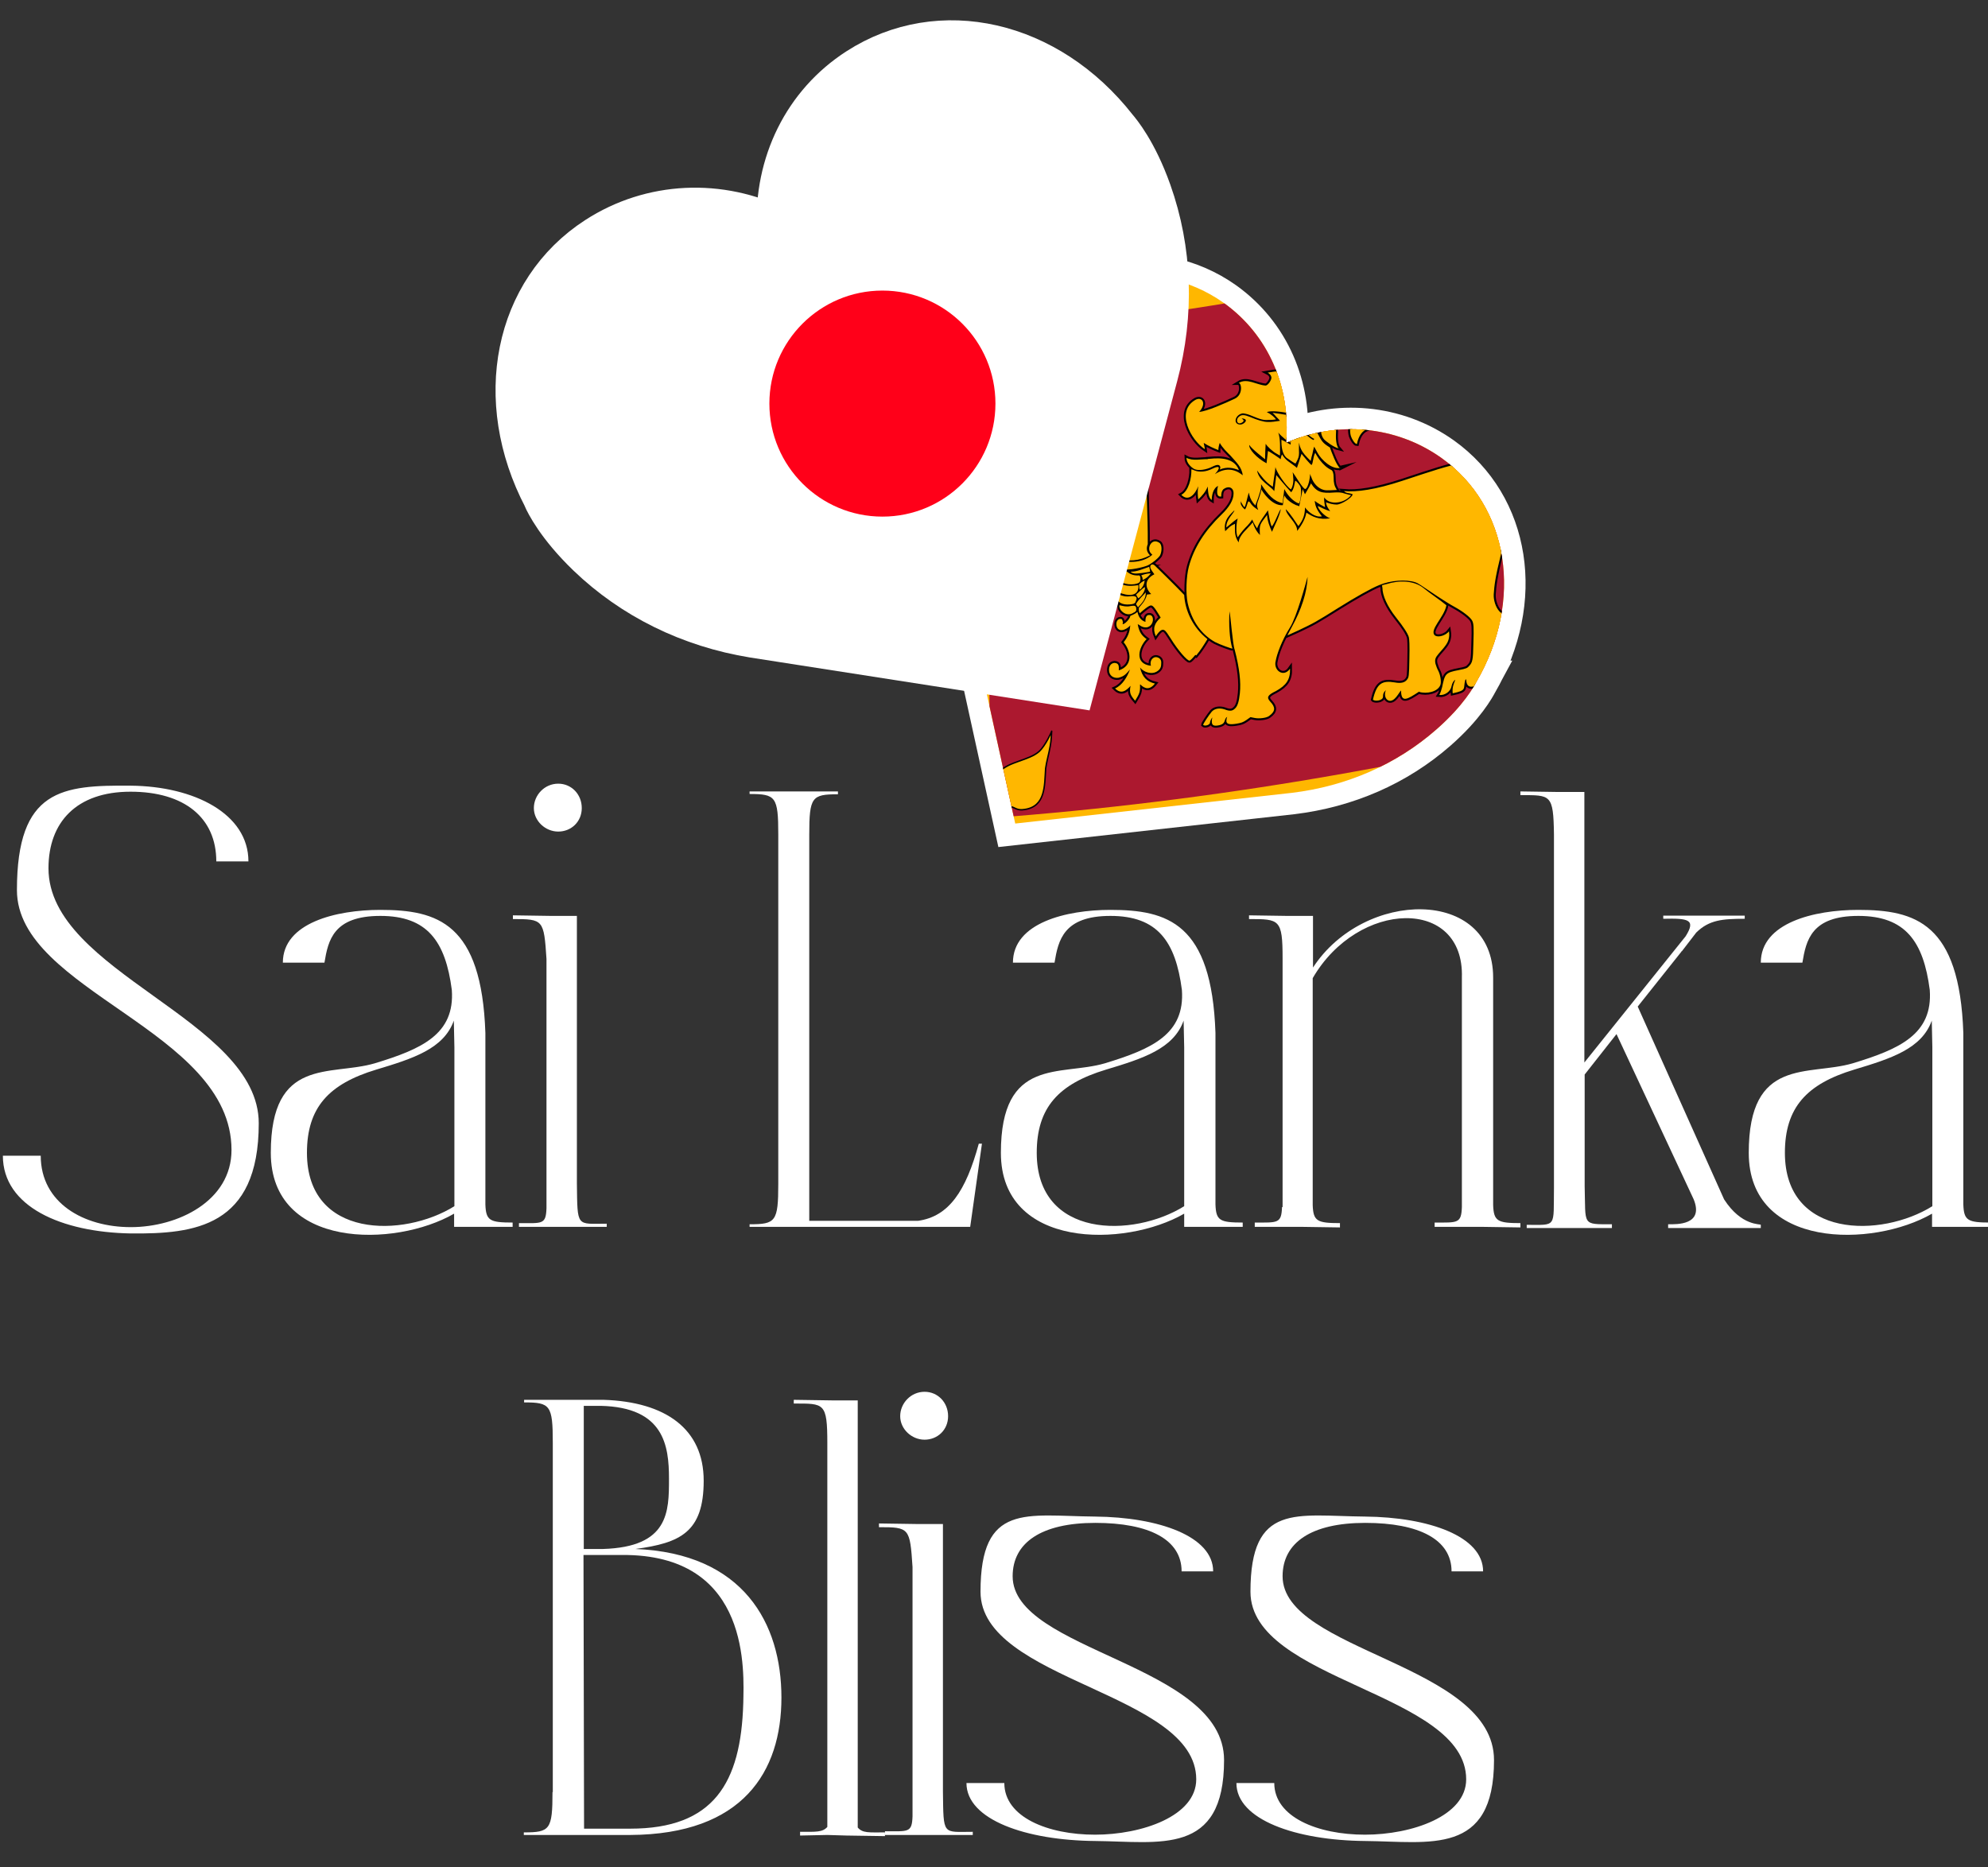 <?xml version="1.0" encoding="UTF-8"?>
<svg xmlns="http://www.w3.org/2000/svg" xmlns:xlink="http://www.w3.org/1999/xlink" version="1.1" viewBox="0 0 693 651">
  <rect x="0" y="0" width="693" height="651" fill="#333333" stroke="none"/>
  <defs>
    <style>
      .cls-1 {
        fill: none;
      }

      .cls-2 {
        fill: #ac182f;
      }

      .cls-3 {
        fill: #005f55;
      }

      .cls-4 {
        clip-path: url(#clippath-1);
      }

      .cls-5, .cls-6 {
        fill: #fff;
      }

      .cls-7, .cls-8, .cls-9 {
        fill: #ffb700;
      }

      .cls-8 {
        stroke-miterlimit: 20;
        stroke-width: 1.4px;
      }

      .cls-8, .cls-9 {
        stroke: #000;
      }

      .cls-10 {
        fill: #fb7600;
      }

      .cls-11 {
        fill: #ff0019;
      }

      .cls-12 {
        display: none;
        fill: #1c1c1c;
      }

      .cls-13 {
        fill: #b3b2af;
      }

      .cls-13, .cls-6 {
        stroke: #fff;
        stroke-miterlimit: 10;
        stroke-width: 15px;
      }

      .cls-9 {
        stroke-linejoin: round;
        stroke-width: .5px;
      }

      .cls-14 {
        clip-path: url(#clippath);
      }
    </style>
    <clipPath id="clippath">
      <path class="cls-1" d="M514.6,237.8c16.6-28.5,11.5-61.3-12.2-78.2-15.8-11.2-36.3-13-54.1-5.2,1.7-19.5-6.2-37.7-21.7-48.8-23.7-16.8-56.4-10.9-77.9,14.1-1,1-6.2,6.7-11.1,18.6-7,17.1-8.4,36.1-4.3,54.9l20.6,93.9,96.4-10.7c19.1-2.3,36.5-9.9,50.4-22.1,9.6-8.4,13.2-15.2,13.9-16.5Z"/>
    </clipPath>
    <clipPath id="clippath-1">
      <path class="cls-1" d="M591,253.8c-60.2,18.7-116.8,27.6-175.5,35.2-67.3,8.8-134.8,13.4-200.3,7.8,4.7-55.3-1.3-130.3-1.3-190.5,30.5,3.2,119.1-1.8,187.9-11.2,62.3-8.6,120.1-21.2,185.3-40.6,1.3,62.6,1.6,132.7,4,199.3Z"/>
    </clipPath>
  </defs>
  <!-- Generator: Adobe Illustrator 28.6.0, SVG Export Plug-In . SVG Version: 1.2.0 Build 709)  -->
  <g>
    <g id="_x32_3">
      <rect class="cls-12" x="-634.5" y="-335.5" width="2132" height="1343"/>
      <path class="cls-13" d="M514.6,237.8c16.6-28.5,11.5-61.3-12.2-78.2-15.8-11.2-36.3-13-54.1-5.2,1.7-19.5-6.2-37.7-21.7-48.8-23.7-16.8-56.4-10.9-77.9,14.1-1,1-6.2,6.7-11.1,18.6-7,17.1-8.4,36.1-4.3,54.9l20.6,93.9,96.4-10.7c19.1-2.3,36.5-9.9,50.4-22.1,9.6-8.4,13.2-15.2,13.9-16.5Z"/>
      <g class="cls-14">
        <g class="cls-4">
          <g>
            <path class="cls-10" d="M212.9,103.5c40,1.1,80.5.1,121.7-2.9.4,67,.9,134.4,1.3,202.3-41.7,2.1-82.6,2.1-123,0,0-66.9,0-133.4,0-199.4Z"/>
            <path class="cls-3" d="M212.9,103.5c21.4.8,43.1.8,64.9.2.2,66.5.5,133.5.7,201-22,0-43.9-.5-65.6-1.8,0-66.9,0-133.4,0-199.4Z"/>
            <path class="cls-7" d="M212.9,103.5c121.7,3.3,247.5-14,375.9-52.4,1.4,68.7,2.8,137.9,4.2,207.5-129.9,36.1-257.1,50.6-380.1,44.2,0-66.9,0-133.4,0-199.4ZM227.8,120.4c0,55.2,0,110.7.1,166.5,33.5,1.2,67.3,1,101.6-.7-.3-56.5-.7-112.7-1-168.5-34,2.3-67.5,3.2-100.7,2.7Z"/>
            <path class="cls-2" d="M344,116.5c76.1-7.2,152.8-21.7,230.6-43.9,1.1,57.2,2.2,114.8,3.3,172.7-78.5,21-156,34.2-232.7,39.9-.4-56.6-.8-112.9-1.2-168.8Z"/>
            <g id="A">
              <path id="B" class="cls-9" d="M554.9,222.1s2.3,4.2,4.8,5.6c3.7,2,11.1-.2,14.3,2.3,3.9,3,0,9.3,0,9.8,0,1,.2,1.8.3,2.7,0,0-2.6.7-3.6,1.2-1.6.7-2.2,2.3-5.2,2.9-7.6,1.5-7.4-5.9-7.9-12-.4-2.3-1.4-5.1-1.9-7.3-.5-1.9-.6-5.1-.6-5.1h0Z"/>
              <path class="cls-9" d="M366.6,255s-2.1,4.9-4.4,7c-3.5,3.1-10.6,3.5-13.7,7-3.6,4.2.3,9.1.3,9.5,0,.9-.1,1.8-.2,2.7,0,0,2.5-.1,3.5,0,1.6.1,2.2,1.5,5.1,1,7.3-1.1,6.9-8.2,7.3-14.3.3-2.3,1.2-5.4,1.6-7.8.4-2,.5-5.2.5-5.2h0Z"/>
            </g>
            <g>
              <path class="cls-9" d="M552.8,107.6s2.1-5.3,4.5-7.9c3.5-3.8,10.9-5.7,14-10,3.7-5-.4-9.1-.4-9.5-.1-.9.1-1.9.2-2.8,0,0-2.5.7-3.6.8-1.6.2-2.3-1-5.2,0-7.5,2.6-7,9.7-7.4,15.9-.3,2.4-1.1,5.7-1.6,8.2-.4,2.1-.4,5.3-.4,5.3h0Z"/>
              <path class="cls-9" d="M365.7,142.6s-2.2-4.4-4.5-6.1c-3.5-2.5-10.6-1.6-13.6-4.6-3.6-3.5.1-9,.2-9.4,0-.9-.1-1.8-.2-2.7,0,0,2.4-.3,3.5-.5,1.5-.4,2.1-1.8,5-1.9,7.2-.2,7,6.8,7.5,12.8.4,2.2,1.2,5.1,1.7,7.4.4,1.9.5,5,.5,5h0Z"/>
            </g>
            <path id="C" class="cls-8" d="M511.1,236.8c.1,4.1,3.2,2.7,6.5.3.6-.7.7-.7,1.6-.5.5.1,1.8,0,2.8-.2,2.8-.6,3.9-1.7,3.9-3.7,0-.9-.7-1.7-2.5-2.7-.6-.4-1.1-.9-1.3-1.5-.4-1.5-.4-4.7,0-5.7.4-.9,1.6-1.9,2.4-2.2,2.9-1.3,3.1-4.9,3.2-7.6-4.1,3.9-7.2-1.9-7-5.8.2-3,.5-5.8,2.5-13.9,2.6-10.2,3.3-13.4,3.1-17.7-.4-7.5-2.8-10.5-7-14,3.5-3.5,5.9-7.7,6.1-11.5.3-5.4-2-8.8-7-10.2-4.4-1.3-10-.5-17.8,2.2-4.6,1.8-16.8,5.5-14.6-4-3.3,1.2-2.7,5.2-1.3,7.5-4.3-1.6-4.1-5.6-3.8-7.3.4-1.6,2.3-3.6,3.5-3.7-5.7-2.3-8.1,2.7-8.5,5.9-5.2-2.5-3.3-9.6.6-12,2-1.5,4.2-1.8,5.9-1.3,1.2.4,2.5,2.9,1.6,4.2,4.7-1.5,1.6-7.6-1.8-7.6,5.4-3.2,7.9,2.7,8,6.5.1,1.2-.8,4.6-1.9,4.9,7.4,1.7,6.2-10,4.5-13,1.1.4,1.2,0,1.8.3,5.2,1.4,5.1,7.8,3,10.4.7,0,3.4-1.2,4.2-2,2-2.1,2.3-4.8.8-7.2-.3-.5-.4-.7-.7-1.2.6.6,1,.9,1.6,1.4,1.2,1.1,2.2,2.1,3.5,4.9.8,1.6,2.6,6.6,8.3,6.1-2.2-2-1.9-5.2-3.4-7.5,1.5.9.9.6,3.6,2.8,4.4,3.6,6.3,4.6,8.8,4.6,3.5,0,6.6-2.7,6.5-5.6,0-2.3-1.7-3.4-3.6-2.3-2.8,1.9-1.9,3.7-1.5,4.5-.9.2-3.8-.5-5.6-1.5-.9-.5-3.6-2.4-6.1-4.3-7.1-5.4-9.5-6.6-14.1-7.6-7.1-1.5-14.2-.3-20.9,3.4-5.4,3-8.5,6.7-9.8,12.2-.3,1.3-.4,2.4-.3,4.1.2,2.7.9,4.3,2.5,5.7.4.3.6.5,1,.8-.3.6-.5,1-.8,1.6-1,1.9-1.2,4.5-.7,6.2.3,1,1.4,2.8,2.1,2.8,1.3-6.3,5.5-6,8.9-5.1,4.6.9,5.6.9,10-.2,3.5-.9,4.4-1.2,8.2-3.1,5.3-2.6,7.4-3.3,11-3.5,4.5-.3,8.4,1.2,9.9,3.9.6,1,.7,1.6.7,3.5,0,2,0,2.5-.7,4.1-.5,1.1-1.2,2.3-1.9,3-1.9,2-3.1,2.5-9.5,4-5.9,1.3-9.2,2.4-20.7,6.2-9.4,3.1-15.9,4-20.4,3.6.9.9,1.4.5,3,1.1.1,1-3.7,3.5-5.5,3.6-1.4,0-2.6-.4-3.8-.8.3,1.5.7,2,1.5,3.1-1.5-.4-3-1.2-4.3-1.8,0,1.1,2.4,3.7,4.3,4.3-4,.6-6.2-.6-8.3-2-.4,2.3-1.7,4.4-3.2,6.4,0-2.9-3.8-5.3-4-7.6,1.9,1.9,3.4,4.5,4.4,5.9,1.7-2.2,2.3-4,2.3-6.5,1.2,1.6,3.6,3.6,5.9,3.1-1.4-1.8-2.3-3.2-2.5-5.4,1.1.9,2.3,1.5,3.6,2.2-.1-1.1-.4-2.1-.3-3.4,1.8,2.8,7,2.2,9.4-.8-.2,0-1.1-.2-2.1-.5-1.3-.5-2.5-.5-4-.4-3.9.3-5.9,0-7.9-3.2-.7,1.5-1.3,2.4-2.1,3.8-.2-.3-.2-.5-.4-.9-.2-.3-.2-.5-.4-.9l-.6,3c-.2,1.2-.4,1.8-.6,3-.4-.2-.6-.3-1.1-.4-1.2-.5-3.6-2-4-3.4-.3.7-.4,1.1-.6,3.4-3.8.4-7.2-4.8-7.5-5.5-.1.7-.5,2.2-.9,3.3-.7,1.8-.7,2.2-.5,3,.1.4.2.6.3.9-.4-.3-.6-.4-1-.7-.6-.4-1.3-1.1-1.6-1.6-.3-.5-.7-.8-.8-.7-.1,0-.4.8-.6,1.5s-.5,1.1-.6,1.3c-.5-.3-1.4-1.3-1.5-2.1,0-.3,0-.5,0-.8.1.3.2.5.4.8.2.4.7,1.2.9,1.3.5-.3,1.1-4.3,1.6-5.1,0,1.1.7,2.7,1.5,3.7.3.3.4.5.7.8.4-1.1.6-1.6,1-2.7.5-1.5,1-3.1,1-3.7,0-.4,0-.6,0-1,2.4,3.7,4.5,6,7.5,6.6.2-1.9.4-2.9.6-4.9,1.2,2.3,3.1,4.3,5,5,.6,0,1.1-4.3.7-5.6-.2-.8-1.6-2.4-1.9-2.3-.3,1.3-.4,2.8-1.4,4-2-2.1-4.2-4.9-5.2-6-.3,2.3-.4,3.4-.7,5.6-1.6-2-5.4-3.6-6-7.2,1.3,1.7,2.7,3.9,5.5,5.7,0-.7.9-6,.9-6.9.4,1.9,3.8,6.8,5.4,7.8.6-.8,1-2.6.8-4.1,0-.8-.1-1.2-.2-1.9,1.2,1.6,3.1,5.1,4.3,5.9,1.2-.2,1.8-4.3,1.8-5.3.1.4.2.7.4,1.1.7,2.2,2.4,4,4.4,4.5,1,.3,3.9,0,4.5,0-.9-1.5-1.1-2.5-1.1-4.3,0-1.7-.4-2.4-.7-2.6-1.7-.8-2.9-2-4.1-3.5-.7-.9-1.6-2.4-1.6-2.6-.9,1.7-.7,3.6-1.3,4.3-.3,0-3.2-3.5-3.5-3.9-.2.7-1.5,4.7-1.6,4.9,0,0-.3-.2-.6-.5-2.2-1.7-3.2-2-4.6-4.2-.3.6-.3.8-.5,1.7-.2-.3-4-2.8-4.4-2.9-.2,1.7-.3,2.6-.5,4.3-3.4-1.8-6.3-5-6-6.4.7,1.3,5.5,5,5.5,5,0-2.2.1-3.2.2-5.4.5.9,2.5,2.8,3.9,3.5.4.2.6.4,1.1.6,0-2.7.2-5.6-.6-8,.8,1.1,3.9,3.7,4.2,3.4.3-1.7,0-2.9.2-4.6,1.4,1.2.8,1.2,2.2,2.1.2-1.4.3-2.1.6-3.5.2.3.3.5.5.8,1.9,1.6,3,3.1,5,4.1,1.6-2.8,1.5-5.4,1.5-8.3.9,3.1,0,6.2,1.7,8.3.6.7,3.4,2.8,5.1,3.2-.6-.7-1-2.6-.9-4.9.2-2.7-.4-4.2-.5-5.3-.7-.3-2.2-1.4-3.1-3,2.3,2.7,6.4,2.9,8.5,1.4-.4-.2-.6-.4-1-.6-.7-.4-1.3-1.2-2-2.7-.7-1.5-1.4-2.3-2.3-3-.7-.5-1.4-.9-1.5-.9s.3-.6,1-1.4c2.3-2.7,3.6-6.8,3.4-8.4-.3.5-4.3,4.8-8.2,4.8.4-2-2.5-5-4.1-5.3.8,2.4-1.2,5.9-3.4,6.3-1.3.2-2.4-.3-3.6-1.7-1.4-1.6-3-2.4-5.1-2-.7.1-1.3.2-1.9.3.6.3,1.3,1,1.3,1.8,0,.9-1.3,2.8-2.1,2.7-3-.2-6.4-2.7-9.3-.9,1,0,1.6,4.1-1.4,5.5-3.4,1.6-9.7,4.4-12.4,4.6,2.7-2.9,1.1-5.5-1.3-4.2-7,4-1.6,14,3.3,17.2-.1-1-.3-1.5-.4-2.2,1.5,1,3.8,2,5.1,2.5,0-.9.3-2,.5-2.5,1,1.8,2.6,3.3,3.7,4.4,1.9,2.2,4,4,4.3,6.9-3-2.5-6.3-2.6-9.7-.4,1.9-2.1,2-3.3-.9-1.9-2.2,1.1-4.5,1.3-6.2.6-.4-.2-.7-.3-1.1-.4.1,3.2-1,7.6-3.5,8.9,2.4,2.5,4.8-.1,5.9-3-.3,1.8-.2,3.1,0,4.6,1.4-1.3,2.6-2.7,3.3-4.5.1,1.7.2,4,1.4,4.7,0-1.2.3-4,2.2-4.9-.5,1.9-.6,3.9,1.1,3.7,0-1.3.2-1.9.7-2.5,2-1.5,3.7-.5,3.6,1.5,0,2.2-1.5,4.7-4.1,7.2-6,5.8-9.7,11.6-11.5,18.3-.9,3.4-1.1,9.3-.4,12.6,1.4,6.2,4.7,10.9,9.5,13.6,1.7.9,5.9,2.4,6.1,2.3-1-3.1-1.3-8.6-1-13,.4,2,1.1,11.6,1.8,13.4,1.7,6.6,2.2,11.3,1.8,15.2-.3,2.9-.8,4.5-1.7,5.3-.9.9-1.8,1-3.6.3-1.8-.6-3.5-.3-4.5.8-1,1.2-3,4.2-3,4.6.6.6,2.5,0,2.4-.9,0-.3.5-1.4.8-1.7-.6,2.7.3,3.1,2,2.8,3.1-.5,1.8-2.2,3.2-3-.2.4-.3,1-.3,1.4,0,1.1,1,1.4,3.5,1,1.8-.3,2.3-.5,3.5-1.3.6-.4.8-.6,1.4-1,.6.1.9.2,1.5.3,1.6.3,4.1,0,5-.7,2.2-1.6,2.3-3,.4-5-1.4-1.5-.9-2.3,2-3.7,3.6-2,5-4,4.9-7.8-2.3,3.3-5.9.5-5-2.7.4-2.3,2.1-7.1,5-11.7,2.3-3.6,5.6-15.7,6.1-17.6-.1,5.3-2.2,11.5-5.5,17.5-1.1,2-1.5,2.9-1.5,2.9,0,0,6.6-2.9,9.9-4.8,1.4-.8,4.9-2.9,7.7-4.7,6.4-4,11.4-6.8,14.3-8,4.1-1.7,9.4-2.1,12.7-1,.9.3,1.6.8,8,5.1,1.7,1.1,4.2,2.7,5.7,3.5,2.9,1.6,5.5,3.6,6.1,4.8.5,1,.6,2.1.4,8.1-.1,5.5-.3,6.4-1.4,7.6-.7.8-1,1-3.7,1.5-4.8.9-4.8,1.4-5.8,6-.2.8-.6,2.1-1,2.7,2,.2,4-1.3,4.3-3.1.2-1,.7-1.9,1.3-2.2-.7,1.7-1.1,2.8-.9,4.7,5.2-1.1,3.5-1.6,4.4-4.7h0ZM431.3,188.3c-1-1.9-.8-3.5-.8-5.7-1.6.7-1.9,1.1-3.4,2.6-.8-4.1,2-6,3.2-7.3,0,.9-3,3.2-2.8,6,1.4-1.2,3.5-3,4-3.1-.4.5-.9,5.2,0,6.5.2-.4,1.6-2.3,2.6-3.3,1.1-1,2.2-2.5,2.4-2.9.3.8,1.2,2.4,1.7,3.1,1.1-2.8,2.3-4,3.8-6.3.2,1.1.9,5.5,1.4,5.6,1.3-1.7,2.5-5.6,3.1-6-.7,3.1-2,5.2-3.1,7.9-.8-1.8-1.6-3.8-1.7-5.9-2.6,3.5-2.7,3.2-2.5,7-1.2-1.2-2-2.7-2.5-4.4-1.8,2.3-4.8,4.4-4.9,7-.2-.3-.3-.5-.5-.8ZM441.9,147.1c-1.4,0-3.4-.6-6.3-1.8-1.7-.7-2.8-.8-3.6-.1-1.4,1-.8,3,.8,2.2,1.5-.8.2-1.3,0-1.5.6-.1,1.5.2,1.5.7,0,.6-1.2,1.5-2.1,1.4-2.5-.2-1.6-3.5,1-3.9.4,0,1.5.2,2.5.6,4.1,1.7,4.7,1.8,6.9,1.7,1.2,0,2.2-.2,2.2-.2-.2-.4-1.7-1.9-3.2-2.5.8-.5,3.7-.4,6.8.2,2.5.5,3,.5,4.7,0,1.1-.3,2.5-.8,3.1-1.2.5-.3.7-.4,1.1-.7-1.4-1.2-3.3-1.4-4.8-2.1.4-.2,2.2-1,3.6-1.2,2.3-.3,6.7-4.2,7.4-4.5-.4.5-1.8,2.2-2.8,2.9-1.5,1.1-2.2,1.4-4.2,2-.9.2-1.4.4-2.3.6,1.4.7,2.7,1.3,4.1,2-6.4,4.6-7.9,3-14.7,2.2.5.5.8.8,1.3,1.4.5.5.8.8,1.3,1.4-1.5.2-3,.5-4.4.4ZM494.7,241.2c2.6.8,6.5,0,7.4-2.4.4-1.2,0-3.5-.7-4.9-.4-.7-.8-1.8-1-2.5-.3-1.4-.1-2.1,1.1-3.5,2.6-2.9,3.3-3.9,3.6-5.6.2-.9,0-2.2,0-2.2-1.1,1.4-3.6,2.2-4.8,1.5-2.4-1.8,3.2-6.4,3.9-10.6-2.4-2-5.4-3.9-8.1-6.1-3.2-2.5-8.3-2.7-12.7-1.3-.7.2-1.6.4-1.6.4,0,.4,0,.6.1.9,0,2.7,1.7,6.5,4.7,10.3,2.7,3.4,4.1,5.6,4.5,6.9.2.7.3,2.8.2,7.5-.1,6.3-.2,6.5-.8,7.3-.8,1.1-2.2,1.4-4.3,1-4.3-.7-6.3.2-7.6,6,.6.7,3.5.4,3.5-1,0-1.1.2-1.5,1-2.3-.7,1.7-.1,3.2.9,3.6,2.1.8,3.7-2.9,4.4-3.5,0,4.5,2.2,3.1,6.3.4h0ZM397.5,238.6c1.5,1.5,3.2,2.1,5.1-.3-2.9-.7-4.4-2.3-5.2-5.6,1.4,1.8,4.1,2.4,5.7,1.5,1.6-.9,1.7-1.9,1.7-3.3,0-1.4-1.3-1.9-2.1-1.8-.8.1-2,1.1-1.5,3-6-.7-4.2-6.6-1.5-9.3-1.5-1.1-2.6-2.2-3.1-5.2.6.2,1.5,1.3,3.2,1.1,1.4-.3,2.1-1.6,2.1-2.7,0-1-.5-1.7-1.4-1.6-.8,0-1.3.8-1.2,2.4-1.6-.5-2.4-1.7-2.8-3.5-1.2,1.1-2.4,1.2-2.5,1.5-.1.9-1.9,2.9-2.7,2.8.3-.5,0-1.7-.4-1.8-1.3-.3-2.1,1.1-1.6,2.7,1,2.5,4.1.4,4.7-.5-.2,2.8-1.2,4.5-2.3,5.9,2.9,3.6,3,8.3-1.7,9.8.1-1.8-.1-2.5-1.5-2.6-1.2.1-1.9,1-1.9,2.5,0,1.8,1.4,2.9,3.2,2.7,2.1-.5,2.7-1.3,4.1-2.9-1,2.7-2.7,5.5-5.2,6.6,2.1,2.1,3.8.9,5.4-.9-.5,2.5,0,3.3,1.6,5.2,1.5-2.5,1.8-3,1.7-5.6h0ZM417,228.5c1.5-1.8,2.7-3.7,3.9-5.7-5.2-4.1-7.8-10.1-8.1-15.4-3.2-3.4-9.7-9.7-10.3-10.3-.5-.4-.9-.4-1.2-.2-.3.2-.4.6-.3,1,.2.8,1.1,1.8,1.4,2.3-3.8,1.9-3.1,5-1.1,6.9-.6.1-1.3.1-1.5.2-.5,2.3-2.3,3.9-2.8,4.6,0,.8-.1,1.2.3,1.9,3.6-3.2,3.9-2.7,4.1-2.7.8,0,2.4,2.9,3.2,4.2-2.1,1.9-2.9,3.7-1.7,6.5,2.7-4,3.3-2,5.2.8,2.4,3.9,5.8,7.9,6.6,7.7.2,0,1.1-.9,2-2h0ZM395.4,213.5c.5-.3.8-.7.7-1.1,0-1.2-.4-1.4-2.1-1.1-1.4.3-2.4,0-3.7-.3-.3,0,0,1.1.4,1.7,1.3,1.6,3.1,1.9,4.6.8h0ZM399.4,206.5c-.5.7-2.6,2.5-3.4,4.1.3.5.4.7.7,1.1,1.5-1.6,2.8-2.9,2.7-5.2h0ZM395.8,209.8c.8-1.4.6-2.3-2.1-1.9-1.8.2-2.8-.4-4.3-.8,0,0-.1.5-.1,1,0,1.8,1.9,2.9,4.6,2.6,1.1-.1,1.6-.2,2-.9ZM399,204.7c-1,.6-1.9,1.7-2.9,2.5,0,.4.4.9.7,1.4,1.6-1.1,2.5-3,2.3-3.9h0ZM396.8,204c-3,.4-4.8.4-7.2-1-3.2,3.4,3.3,4.6,4.6,4.4,2.2-.2,2.8-1.7,2.6-3.4h0ZM399.1,202.3c-.9.5-1,.5-2,1.4,0,.9,0,1.2.2,1.9.9-.6,1.7-2,1.7-3.3ZM397.1,203.1c.7-.5.5-2.5,0-2.5-1.7.1-3-.3-4.1-1.2-2.3-1.8-4.9.7-3,2.9,1.3,1.5,5.4,1.9,7.1.8ZM401.1,199.9c-1.2,0-2.3.3-3.3.7.4.4.6,1.1.5,1.6,1.2-.5,1.9-1.1,2.8-2.2h0ZM400.6,197.6c-2.3.8-4.3,1.7-6.4,1.7,0,.2.5.5,1.2.6,1,.2,4.5-.4,5.5-.6,0-.6-.2-1.2-.3-1.7ZM400.1,197.1c1.5-.7,3.6-2.4,4.3-3.5.7-1.5.7-3.8-.3-4.4-2.7-1.8-4.5,2-2.9,3.7.2.2.3.3.5.5-3.7,3.2-9.6,2.9-12.4,1.4,1.1-.8,1.6-2.2,1.2-3.4-.5-.9-1-1-2.3-.9-1.5.2-2,1.5-2,3.1,0,2.3,2.2,4.2,4.8,4.8,2.6.6,7.8-.7,9.1-1.3,1.3-.6,0,0,0,0h0ZM400.9,193.6c-1.2-1.2-1.4-2.4-.8-3.9.2-20.2-3-41.8,3.1-62-16.5,11-12.8,46.2-12.5,62.8.9,2.6-.1,3.8-.8,4.2,3.4,1.1,7.2.9,11-1.1h0ZM467.1,163.2c-1.3-1.1-2.9-5.5-3.5-7.2-2.6-1.6-2.8-2.1-4.4-5.1,0,.3-1.1,2.2-1.3,2.5-1.4-.5-3.3-2.7-5.3-3.9,0,.1,0,.6-.1,1.2,0,.6-.6,1.8-.7,2.1-.6-.7-1.2-1.1-1.6-1.8,0,1.4-.3,2.2-.3,4-1.2-.6-1.6-1-3.2-1.7-.1,2.3.3,5.1,1.8,6.3,1.1.8,2.9,2,3.1,2,0,0,.4-.6.7-1.3.5-1.1.6-1.7.5-3.6,0-.9,0-1.4,0-2.4.1.5.2.7.3,1.2.4,1.3,1.1,2.5,2.8,4.2.4.4.6.6,1,1,.2-1,.3-1.5.6-2.5.2-1,.3-1.5.6-2.5.5.9.7,1.3,1.2,2.2,1.3,2.4,5,5.9,8,5.2h0ZM421,160.1c-2.3-.1-5.2.7-7.4-.5,0,1.8,1.6,3.3,2.7,3.9,1.3.7,4.2.3,6.3-.8,1.8-.9,2.6-.8,2.8.2,0,.3-.2.8-.2.8,2.6-1.1,4.6-.6,6.7.2-2-5.3-9-4-10.9-3.9h0Z"/>
            <path class="cls-7" d="M511.1,236.8c.1,4.1,3.2,2.7,6.5.3.6-.7.7-.7,1.6-.5.5.1,1.8,0,2.8-.2,2.8-.6,3.9-1.7,3.9-3.7,0-.9-.7-1.7-2.5-2.7-.6-.4-1.1-.9-1.3-1.5-.4-1.5-.4-4.7,0-5.7.4-.9,1.6-1.9,2.4-2.2,2.9-1.3,3.1-4.9,3.2-7.6-4.1,3.9-7.2-1.9-7-5.8.2-3,.5-5.8,2.5-13.9,2.6-10.2,3.3-13.4,3.1-17.7-.4-7.5-2.8-10.5-7-14,3.5-3.5,5.9-7.7,6.1-11.5.3-5.4-2-8.8-7-10.2-4.4-1.3-10-.5-17.8,2.2-4.6,1.8-16.8,5.5-14.6-4-3.3,1.2-2.7,5.2-1.3,7.5-4.3-1.6-4.1-5.6-3.8-7.3.4-1.6,2.3-3.6,3.5-3.7-5.7-2.3-8.1,2.7-8.5,5.9-5.2-2.5-3.3-9.6.6-12,2-1.5,4.2-1.8,5.9-1.3,1.2.4,2.5,2.9,1.6,4.2,4.7-1.5,1.6-7.6-1.8-7.6,5.4-3.2,7.9,2.7,8,6.5.1,1.2-.8,4.6-1.9,4.9,7.4,1.7,6.2-10,4.5-13,1.1.4,1.2,0,1.8.3,5.2,1.4,5.1,7.8,3,10.4.7,0,3.4-1.2,4.2-2,2-2.1,2.3-4.8.8-7.2-.3-.5-.4-.7-.7-1.2.6.6,1,.9,1.6,1.4,1.2,1.1,2.2,2.1,3.5,4.9.8,1.6,2.6,6.6,8.3,6.1-2.2-2-1.9-5.2-3.4-7.5,1.5.9.9.6,3.6,2.8,4.4,3.6,6.3,4.6,8.8,4.6,3.5,0,6.6-2.7,6.5-5.6,0-2.3-1.7-3.4-3.6-2.3-2.8,1.9-1.9,3.7-1.5,4.5-.9.2-3.8-.5-5.6-1.5-.9-.5-3.6-2.4-6.1-4.3-7.1-5.4-9.5-6.6-14.1-7.6-7.1-1.5-14.2-.3-20.9,3.4-5.4,3-8.5,6.7-9.8,12.2-.3,1.3-.4,2.4-.3,4.1.2,2.7.9,4.3,2.5,5.7.4.3.6.5,1,.8-.3.6-.5,1-.8,1.6-1,1.9-1.2,4.5-.7,6.2.3,1,1.4,2.8,2.1,2.8,1.3-6.3,5.5-6,8.9-5.1,4.6.9,5.6.9,10-.2,3.5-.9,4.4-1.2,8.2-3.1,5.3-2.6,7.4-3.3,11-3.5,4.5-.3,8.4,1.2,9.9,3.9.6,1,.7,1.6.7,3.5,0,2,0,2.5-.7,4.1-.5,1.1-1.2,2.3-1.9,3-1.9,2-3.1,2.5-9.5,4-5.9,1.3-9.2,2.4-20.7,6.2-9.4,3.1-15.9,4-20.4,3.6.9.9,1.4.5,3,1.1.1,1-3.7,3.5-5.5,3.6-1.4,0-2.6-.4-3.8-.8.3,1.5.7,2,1.5,3.1-1.5-.4-3-1.2-4.3-1.8,0,1.1,2.4,3.7,4.3,4.3-4,.6-6.2-.6-8.3-2-.4,2.3-1.7,4.4-3.2,6.4,0-2.9-3.8-5.3-4-7.6,1.9,1.9,3.4,4.5,4.4,5.9,1.7-2.2,2.3-4,2.3-6.5,1.2,1.6,3.6,3.6,5.9,3.1-1.4-1.8-2.3-3.2-2.5-5.4,1.1.9,2.3,1.5,3.6,2.2-.1-1.1-.4-2.1-.3-3.4,1.8,2.8,7,2.2,9.4-.8-.2,0-1.1-.2-2.1-.5-1.3-.5-2.5-.5-4-.4-3.9.3-5.9,0-7.9-3.2-.7,1.5-1.3,2.4-2.1,3.8-.2-.3-.2-.5-.4-.9-.2-.3-.2-.5-.4-.9l-.6,3c-.2,1.2-.4,1.8-.6,3-.4-.2-.6-.3-1.1-.4-1.2-.5-3.6-2-4-3.4-.3.7-.4,1.1-.6,3.4-3.8.4-7.2-4.8-7.5-5.5-.1.7-.5,2.2-.9,3.3-.7,1.8-.7,2.2-.5,3,.1.4.2.6.3.9-.4-.3-.6-.4-1-.7-.6-.4-1.3-1.1-1.6-1.6-.3-.5-.7-.8-.8-.7-.1,0-.4.8-.6,1.5s-.5,1.1-.6,1.3c-.5-.3-1.4-1.3-1.5-2.1,0-.3,0-.5,0-.8.1.3.2.5.4.8.2.4.7,1.2.9,1.3.5-.3,1.1-4.3,1.6-5.1,0,1.1.7,2.7,1.5,3.7.3.3.4.5.7.8.4-1.1.6-1.6,1-2.7.5-1.5,1-3.1,1-3.7,0-.4,0-.6,0-1,2.4,3.7,4.5,6,7.5,6.6.2-1.9.4-2.9.6-4.9,1.2,2.3,3.1,4.3,5,5,.6,0,1.1-4.3.7-5.6-.2-.8-1.6-2.4-1.9-2.3-.3,1.3-.4,2.8-1.4,4-2-2.1-4.2-4.9-5.2-6-.3,2.3-.4,3.4-.7,5.6-1.6-2-5.4-3.6-6-7.2,1.3,1.7,2.7,3.9,5.5,5.7,0-.7.9-6,.9-6.9.4,1.9,3.8,6.8,5.4,7.8.6-.8,1-2.6.8-4.1,0-.8-.1-1.2-.2-1.9,1.2,1.6,3.1,5.1,4.3,5.9,1.2-.2,1.8-4.3,1.8-5.3.1.4.2.7.4,1.1.7,2.2,2.4,4,4.4,4.5,1,.3,3.9,0,4.5,0-.9-1.5-1.1-2.5-1.1-4.3,0-1.7-.4-2.4-.7-2.6-1.7-.8-2.9-2-4.1-3.5-.7-.9-1.6-2.4-1.6-2.6-.9,1.7-.7,3.6-1.3,4.3-.3,0-3.2-3.5-3.5-3.9-.2.7-1.5,4.7-1.6,4.9,0,0-.3-.2-.6-.5-2.2-1.7-3.2-2-4.6-4.2-.3.6-.3.8-.5,1.7-.2-.3-4-2.8-4.4-2.9-.2,1.7-.3,2.6-.5,4.3-3.4-1.8-6.3-5-6-6.4.7,1.3,5.5,5,5.5,5,0-2.2.1-3.2.2-5.4.5.9,2.5,2.8,3.9,3.5.4.2.6.4,1.1.6,0-2.7.2-5.6-.6-8,.8,1.1,3.9,3.7,4.2,3.4.3-1.7,0-2.9.2-4.6,1.4,1.2.8,1.2,2.2,2.1.2-1.4.3-2.1.6-3.5.2.3.3.5.5.8,1.9,1.6,3,3.1,5,4.1,1.6-2.8,1.5-5.4,1.5-8.3.9,3.1,0,6.2,1.7,8.3.6.7,3.4,2.8,5.1,3.2-.6-.7-1-2.6-.9-4.9.2-2.7-.4-4.2-.5-5.3-.7-.3-2.2-1.4-3.1-3,2.3,2.7,6.4,2.9,8.5,1.4-.4-.2-.6-.4-1-.6-.7-.4-1.3-1.2-2-2.7-.7-1.5-1.4-2.3-2.3-3-.7-.5-1.4-.9-1.5-.9s.3-.6,1-1.4c2.3-2.7,3.6-6.8,3.4-8.4-.3.5-4.3,4.8-8.2,4.8.4-2-2.5-5-4.1-5.3.8,2.4-1.2,5.9-3.4,6.3-1.3.2-2.4-.3-3.6-1.7-1.4-1.6-3-2.4-5.1-2-.7.1-1.3.2-1.9.3.6.3,1.3,1,1.3,1.8,0,.9-1.3,2.8-2.1,2.7-3-.2-6.4-2.7-9.3-.9,1,0,1.6,4.1-1.4,5.5-3.4,1.6-9.7,4.4-12.4,4.6,2.7-2.9,1.1-5.5-1.3-4.2-7,4-1.6,14,3.3,17.2-.1-1-.3-1.5-.4-2.2,1.5,1,3.8,2,5.1,2.5,0-.9.3-2,.5-2.5,1,1.8,2.6,3.3,3.7,4.4,1.9,2.2,4,4,4.3,6.9-3-2.5-6.3-2.6-9.7-.4,1.9-2.1,2-3.3-.9-1.9-2.2,1.1-4.5,1.3-6.2.6-.4-.2-.7-.3-1.1-.4.1,3.2-1,7.6-3.5,8.9,2.4,2.5,4.8-.1,5.9-3-.3,1.8-.2,3.1,0,4.6,1.4-1.3,2.6-2.7,3.3-4.5.1,1.7.2,4,1.4,4.7,0-1.2.3-4,2.2-4.9-.5,1.9-.6,3.9,1.1,3.7,0-1.3.2-1.9.7-2.5,2-1.5,3.7-.5,3.6,1.5,0,2.2-1.5,4.7-4.1,7.2-6,5.8-9.7,11.6-11.5,18.3-.9,3.4-1.1,9.3-.4,12.6,1.4,6.2,4.7,10.9,9.5,13.6,1.7.9,5.9,2.4,6.1,2.3-1-3.1-1.3-8.6-1-13,.4,2,1.1,11.6,1.8,13.4,1.7,6.6,2.2,11.3,1.8,15.2-.3,2.9-.8,4.5-1.7,5.3-.9.9-1.8,1-3.6.3-1.8-.6-3.5-.3-4.5.8-1,1.2-3,4.2-3,4.6.6.6,2.5,0,2.4-.9,0-.3.5-1.4.8-1.7-.6,2.7.3,3.1,2,2.8,3.1-.5,1.8-2.2,3.2-3-.2.4-.3,1-.3,1.4,0,1.1,1,1.4,3.5,1,1.8-.3,2.3-.5,3.5-1.3.6-.4.8-.6,1.4-1,.6.1.9.2,1.5.3,1.6.3,4.1,0,5-.7,2.2-1.6,2.3-3,.4-5-1.4-1.5-.9-2.3,2-3.7,3.6-2,5-4,4.9-7.8-2.3,3.3-5.9.5-5-2.7.4-2.3,2.1-7.1,5-11.7,2.3-3.6,5.6-15.7,6.1-17.6-.1,5.3-2.2,11.5-5.5,17.5-1.1,2-1.5,2.9-1.5,2.9,0,0,6.6-2.9,9.9-4.8,1.4-.8,4.9-2.9,7.7-4.7,6.4-4,11.4-6.8,14.3-8,4.1-1.7,9.4-2.1,12.7-1,.9.3,1.6.8,8,5.1,1.7,1.1,4.2,2.7,5.7,3.5,2.9,1.6,5.5,3.6,6.1,4.8.5,1,.6,2.1.4,8.1-.1,5.5-.3,6.4-1.4,7.6-.7.8-1,1-3.7,1.5-4.8.9-4.8,1.4-5.8,6-.2.8-.6,2.1-1,2.7,2,.2,4-1.3,4.3-3.1.2-1,.7-1.9,1.3-2.2-.7,1.7-1.1,2.8-.9,4.7,5.2-1.1,3.5-1.6,4.4-4.7h0ZM431.3,188.3c-1-1.9-.8-3.5-.8-5.7-1.6.7-1.9,1.1-3.4,2.6-.8-4.1,2-6,3.2-7.3,0,.9-3,3.2-2.8,6,1.4-1.2,3.5-3,4-3.1-.4.5-.9,5.2,0,6.5.2-.4,1.6-2.3,2.6-3.3,1.1-1,2.2-2.5,2.4-2.9.3.8,1.2,2.4,1.7,3.1,1.1-2.8,2.3-4,3.8-6.3.2,1.1.9,5.5,1.4,5.6,1.3-1.7,2.5-5.6,3.1-6-.7,3.1-2,5.2-3.1,7.9-.8-1.8-1.6-3.8-1.7-5.9-2.6,3.5-2.7,3.2-2.5,7-1.2-1.2-2-2.7-2.5-4.4-1.8,2.3-4.8,4.4-4.9,7-.2-.3-.3-.5-.5-.8ZM441.9,147.1c-1.4,0-3.4-.6-6.3-1.8-1.7-.7-2.8-.8-3.6-.1-1.4,1-.8,3,.8,2.2,1.5-.8.2-1.3,0-1.5.6-.1,1.5.2,1.5.7,0,.6-1.2,1.5-2.1,1.4-2.5-.2-1.6-3.5,1-3.9.4,0,1.5.2,2.5.6,4.1,1.7,4.7,1.8,6.9,1.7,1.2,0,2.2-.2,2.2-.2-.2-.4-1.7-1.9-3.2-2.5.8-.5,3.7-.4,6.8.2,2.5.5,3,.5,4.7,0,1.1-.3,2.5-.8,3.1-1.2.5-.3.7-.4,1.1-.7-1.4-1.2-3.3-1.4-4.8-2.1.4-.2,2.2-1,3.6-1.2,2.3-.3,6.7-4.2,7.4-4.5-.4.5-1.8,2.2-2.8,2.9-1.5,1.1-2.2,1.4-4.2,2-.9.2-1.4.4-2.3.6,1.4.7,2.7,1.3,4.1,2-6.4,4.6-7.9,3-14.7,2.2.5.5.8.8,1.3,1.4.5.5.8.8,1.3,1.4-1.5.2-3,.5-4.4.4ZM494.7,241.2c2.6.8,6.5,0,7.4-2.4.4-1.2,0-3.5-.7-4.9-.4-.7-.8-1.8-1-2.5-.3-1.4-.1-2.1,1.1-3.5,2.6-2.9,3.3-3.9,3.6-5.6.2-.9,0-2.2,0-2.2-1.1,1.4-3.6,2.2-4.8,1.5-2.4-1.8,3.2-6.4,3.9-10.6-2.4-2-5.4-3.9-8.1-6.1-3.2-2.5-8.3-2.7-12.7-1.3-.7.2-1.6.4-1.6.4,0,.4,0,.6.1.9,0,2.7,1.7,6.5,4.7,10.3,2.7,3.4,4.1,5.6,4.5,6.9.2.7.3,2.8.2,7.5-.1,6.3-.2,6.5-.8,7.3-.8,1.1-2.2,1.4-4.3,1-4.3-.7-6.3.2-7.6,6,.6.7,3.5.4,3.5-1,0-1.1.2-1.5,1-2.3-.7,1.7-.1,3.2.9,3.6,2.1.8,3.7-2.9,4.4-3.5,0,4.5,2.2,3.1,6.3.4h0ZM397.5,238.6c1.5,1.5,3.2,2.1,5.1-.3-2.9-.7-4.4-2.3-5.2-5.6,1.4,1.8,4.1,2.4,5.7,1.5,1.6-.9,1.7-1.9,1.7-3.3,0-1.4-1.3-1.9-2.1-1.8-.8.1-2,1.1-1.5,3-6-.7-4.2-6.6-1.5-9.3-1.5-1.1-2.6-2.2-3.1-5.2.6.2,1.5,1.3,3.2,1.1,1.4-.3,2.1-1.6,2.1-2.7,0-1-.5-1.7-1.4-1.6-.8,0-1.3.8-1.2,2.4-1.6-.5-2.4-1.7-2.8-3.5-1.2,1.1-2.4,1.2-2.5,1.5-.1.9-1.9,2.9-2.7,2.8.3-.5,0-1.7-.4-1.8-1.3-.3-2.1,1.1-1.6,2.7,1,2.5,4.1.4,4.7-.5-.2,2.8-1.2,4.5-2.3,5.9,2.9,3.6,3,8.3-1.7,9.8.1-1.8-.1-2.5-1.5-2.6-1.2.1-1.9,1-1.9,2.5,0,1.8,1.4,2.9,3.2,2.7,2.1-.5,2.7-1.3,4.1-2.9-1,2.7-2.7,5.5-5.2,6.6,2.1,2.1,3.8.9,5.4-.9-.5,2.5,0,3.3,1.6,5.2,1.5-2.5,1.8-3,1.7-5.6h0ZM417,228.5c1.5-1.8,2.7-3.7,3.9-5.7-5.2-4.1-7.8-10.1-8.1-15.4-3.2-3.4-9.7-9.7-10.3-10.3-.5-.4-.9-.4-1.2-.2-.3.2-.4.6-.3,1,.2.8,1.1,1.8,1.4,2.3-3.8,1.9-3.1,5-1.1,6.9-.6.1-1.3.1-1.5.2-.5,2.3-2.3,3.9-2.8,4.6,0,.8-.1,1.2.3,1.9,3.6-3.2,3.9-2.7,4.1-2.7.8,0,2.4,2.9,3.2,4.2-2.1,1.9-2.9,3.7-1.7,6.5,2.7-4,3.3-2,5.2.8,2.4,3.9,5.8,7.9,6.6,7.7.2,0,1.1-.9,2-2h0ZM395.4,213.5c.5-.3.8-.7.7-1.1,0-1.2-.4-1.4-2.1-1.1-1.4.3-2.4,0-3.7-.3-.3,0,0,1.1.4,1.7,1.3,1.6,3.1,1.9,4.6.8h0ZM399.4,206.5c-.5.7-2.6,2.5-3.4,4.1.3.5.4.7.7,1.1,1.5-1.6,2.8-2.9,2.7-5.2h0ZM395.8,209.8c.8-1.4.6-2.3-2.1-1.9-1.8.2-2.8-.4-4.3-.8,0,0-.1.5-.1,1,0,1.8,1.9,2.9,4.6,2.6,1.1-.1,1.6-.2,2-.9ZM399,204.7c-1,.6-1.9,1.7-2.9,2.5,0,.4.4.9.7,1.4,1.6-1.1,2.5-3,2.3-3.9h0ZM396.8,204c-3,.4-4.8.4-7.2-1-3.2,3.4,3.3,4.6,4.6,4.4,2.2-.2,2.8-1.7,2.6-3.4h0ZM399.1,202.3c-.9.5-1,.5-2,1.4,0,.9,0,1.2.2,1.9.9-.6,1.7-2,1.7-3.3ZM397.1,203.1c.7-.5.5-2.5,0-2.5-1.7.1-3-.3-4.1-1.2-2.3-1.8-4.9.7-3,2.9,1.3,1.5,5.4,1.9,7.1.8ZM401.1,199.9c-1.2,0-2.3.3-3.3.7.4.4.6,1.1.5,1.6,1.2-.5,1.9-1.1,2.8-2.2h0ZM400.6,197.6c-2.3.8-4.3,1.7-6.4,1.7,0,.2.5.5,1.2.6,1,.2,4.5-.4,5.5-.6,0-.6-.2-1.2-.3-1.7ZM400.1,197.1c1.5-.7,3.6-2.4,4.3-3.5.7-1.5.7-3.8-.3-4.4-2.7-1.8-4.5,2-2.9,3.7.2.2.3.3.5.5-3.7,3.2-9.6,2.9-12.4,1.4,1.1-.8,1.6-2.2,1.2-3.4-.5-.9-1-1-2.3-.9-1.5.2-2,1.5-2,3.1,0,2.3,2.2,4.2,4.8,4.8,2.6.6,7.8-.7,9.1-1.3,1.3-.6,0,0,0,0h0ZM400.9,193.6c-1.2-1.2-1.4-2.4-.8-3.9.2-20.2-3-41.8,3.1-62-16.5,11-12.8,46.2-12.5,62.8.9,2.6-.1,3.8-.8,4.2,3.4,1.1,7.2.9,11-1.1h0ZM467.1,163.2c-1.3-1.1-2.9-5.5-3.5-7.2-2.6-1.6-2.8-2.1-4.4-5.1,0,.3-1.1,2.2-1.3,2.5-1.4-.5-3.3-2.7-5.3-3.9,0,.1,0,.6-.1,1.2,0,.6-.6,1.8-.7,2.1-.6-.7-1.2-1.1-1.6-1.8,0,1.4-.3,2.2-.3,4-1.2-.6-1.6-1-3.2-1.7-.1,2.3.3,5.1,1.8,6.3,1.1.8,2.9,2,3.1,2,0,0,.4-.6.7-1.3.5-1.1.6-1.7.5-3.6,0-.9,0-1.4,0-2.4.1.5.2.7.3,1.2.4,1.3,1.1,2.5,2.8,4.2.4.4.6.6,1,1,.2-1,.3-1.5.6-2.5.2-1,.3-1.5.6-2.5.5.9.7,1.3,1.2,2.2,1.3,2.4,5,5.9,8,5.2h0ZM421,160.1c-2.3-.1-5.2.7-7.4-.5,0,1.8,1.6,3.3,2.7,3.9,1.3.7,4.2.3,6.3-.8,1.8-.9,2.6-.8,2.8.2,0,.3-.2.8-.2.8,2.6-1.1,4.6-.6,6.7.2-2-5.3-9-4-10.9-3.9h0Z"/>
          </g>
        </g>
      </g>
      <path class="cls-6" d="M189.8,173.4c-17.8-34-10.2-72,18.3-90.4,19-12.3,42.9-13.3,63.2-3.2-1-22.8,9.2-43.6,27.8-55.6,28.5-18.4,66.2-9.8,89.9,20.5,1.1,1.3,6.9,8.1,11.9,22.2,7.2,20.3,8,42.4,2.2,64.1l-28.8,108.2-111.7-17.4c-22.1-3.6-42-13.4-57.5-28.3-10.7-10.3-14.6-18.4-15.3-20Z"/>
      <path class="cls-5" d="M189.8,173.4c-17.8-34-10.2-72,18.3-90.4,19-12.3,42.9-13.3,63.2-3.2-1-22.8,9.2-43.6,27.8-55.6,28.5-18.4,66.2-9.8,89.9,20.5,1.1,1.3,6.9,8.1,11.9,22.2,7.2,20.3,8,42.4,2.2,64.1l-28.8,108.2-111.7-17.4c-22.1-3.6-42-13.4-57.5-28.3-10.7-10.3-14.6-18.4-15.3-20Z"/>
      <circle class="cls-11" cx="307.6" cy="140.7" r="39.4"/>
      <g>
        <path class="cls-5" d="M86.5,300.3h-11.1c0-15.2-11.1-24.3-29.9-24.3s-28.6,10.6-28.6,26.7c0,36.4,73.3,52.7,73.3,88.9s-22.5,38.6-44.6,38.4c-24.1-.4-44.6-9.3-44.6-27.1h13.2c0,16.5,15,24.9,31.4,24.9s35.1-9.1,35.1-26.9c0-41.8-74.8-55.3-74.8-90.6s15.8-36.6,39.7-36.4c22.1.2,41,9.8,41,26.4Z"/>
        <path class="cls-5" d="M132.6,317.2c19.9,0,35.3,4.6,36.6,42.9v59.8c.2,5.6,1.5,6.3,9.5,6.3v1.5h-20.4v-4.6c-20.6,11.9-63.9,12.4-63.9-21.2s20.8-26.7,36.2-31.2c16.5-5,28-10.2,26.9-25.6-2.2-16.9-8.5-25.8-24.9-25.8s-18.2,8.5-19.5,16.3h-14.5c0-13.9,18.6-18.4,34-18.4ZM158.4,420.6v-55.5l-.2-9.3c-3.5,9.8-14.1,13.2-27.1,17.1-16.5,5-24.1,13.2-24.1,29,0,29.9,33.6,29.7,51.4,18.6Z"/>
        <path class="cls-5" d="M181,426.4c8,0,9.3.6,9.5-5.2v-86.9c-.9-13.7-1.1-13.9-11.7-13.9v-1.3l13.4.2h8.9v93.2c.2,15.6-.2,14.1,10.4,14.1v1.1h-30.6v-1.3ZM194.6,273.2c4.6,0,8.2,3.7,8.2,8.5s-3.7,8.2-8.2,8.2-8.5-3.7-8.5-8.2,3.7-8.5,8.5-8.5Z"/>
        <path class="cls-5" d="M292.1,276.9c-9.1,0-10,.9-10,14.1v134.6h37.9c10.8-1.5,16.7-10.4,21.2-26.9h1.1l-4.1,29h-76.9v-.9c9.1,0,10-.9,10-14.1v-121.8c0-13.2-.9-14.1-10-14.1v-.9h30.8v.9Z"/>
        <path class="cls-5" d="M387.1,317.2c19.9,0,35.3,4.6,36.6,42.9v59.8c.2,5.6,1.5,6.3,9.5,6.3v1.5h-20.4v-4.6c-20.6,11.9-63.9,12.4-63.9-21.2s20.8-26.7,36.2-31.2c16.5-5,28-10.2,26.9-25.6-2.2-16.9-8.5-25.8-24.9-25.8s-18.2,8.5-19.5,16.3h-14.5c0-13.9,18.6-18.4,34-18.4ZM412.8,420.6v-55.5l-.2-9.3c-3.5,9.8-14.1,13.2-27.1,17.1-16.5,5-24.1,13.2-24.1,29,0,29.9,33.6,29.7,51.4,18.6Z"/>
        <path class="cls-5" d="M447.1,420.8v-86.7c0-13.7-1.1-13.7-11.7-13.7v-1.3l13.4.2h8.9v18c17.8-27.3,62.8-28,62.8,3.5v79.3c.2,5.6,1.5,6.3,9.5,6.3v1.5l-13.4-.2h-16.5v-1.5c8,0,9.3.4,9.5-5.4v-80c.9-28.2-36.2-27.1-52,.2v79.1c.2,5.6,1.5,6.3,9.5,6.3v1.5l-13.4-.2h-16.3v-1.5c8,0,9.3.4,9.5-5.4Z"/>
        <path class="cls-5" d="M581.7,426.8c2.6,0,12.4.4,8.7-8.7l-26.9-57.6-11.1,14.1v39c.4,13.7-1.1,13.2,9.5,13.2v1.3h-29.7v-1.1c10.6,0,9.3,1.1,9.5-13v-123.1c-.2-14.1-1.1-13.7-11.7-13.7v-1.3l13.4.2h8.9v94.3l35.3-44c3.7-5.9.9-6.3-7.8-6.1v-1.1h28.4v1.1c-7.8,0-12.4.4-16.9,4.8l-5,6.5c-.2,0-.2.2-.2.2l-15.2,19.1,30.1,67.2c6.1,9.5,12.8,8.5,12.8,8.9v1.1h-32.3v-1.3Z"/>
        <path class="cls-5" d="M647.8,317.2c19.9,0,35.3,4.6,36.6,42.9v59.8c.2,5.6,1.5,6.3,9.5,6.3v1.5h-20.4v-4.6c-20.6,11.9-63.9,12.4-63.9-21.2s20.8-26.7,36.2-31.2c16.5-5,28-10.2,26.9-25.6-2.2-16.9-8.5-25.8-24.9-25.8s-18.2,8.5-19.5,16.3h-14.5c0-13.9,18.6-18.4,34-18.4ZM673.6,420.6v-55.5l-.2-9.3c-3.5,9.8-14.1,13.2-27.1,17.1-16.5,5-24.1,13.2-24.1,29,0,29.9,33.6,29.7,51.4,18.6Z"/>
        <path class="cls-5" d="M192.7,624.8v-121.8c0-13.2-.9-14.1-10-14.1v-.9h27.7c21.7.7,34.9,10.2,34.9,28.2s-8.2,21.7-23.8,23.8c37.7,1.5,50.9,26,50.9,51.8s-13.4,47.7-52.7,47.9h-37.1v-.9c9.1,0,10-.9,10-14.1ZM203.5,540h6.7c23-.7,23-13,23-24.5s-1.7-24.9-23.8-25.4h-5.9v49.8ZM203.7,637.5h16c29,0,38.6-15.8,39.4-43.8.2-10.8,2.6-50.7-40.3-51.6h-15.4l.2,95.4Z"/>
        <path class="cls-5" d="M278.9,639.9v-1.3c5.6,0,7.8.2,9.5-1.7v-133.7c0-14.3-1.1-13.9-11.7-13.9v-1.3l13.4.2h8.9v148.9c1.7,2,3.9,1.7,9.5,1.7v1.3l-13.4-.2-6.7-.2-9.5.2Z"/>
        <path class="cls-5" d="M308.6,638.4c8,0,9.3.6,9.5-5.2v-86.9c-.9-13.7-1.1-13.9-11.7-13.9v-1.3l13.4.2h8.9v93.2c.2,15.6-.2,14.1,10.4,14.1v1.1h-30.6v-1.3ZM322.3,485.2c4.6,0,8.2,3.7,8.2,8.5s-3.7,8.2-8.2,8.2-8.5-3.7-8.5-8.2,3.7-8.5,8.5-8.5Z"/>
        <path class="cls-5" d="M423,547.8h-11.1c0-11.1-11.3-16.9-30.1-16.9s-28.8,6.9-28.8,18.6c0,26.2,73.7,30.6,73.7,64.1s-22.5,28.4-44.9,28.2c-24.1-.2-44.9-7.4-44.9-20.2h13.2c0,11.9,15.2,18,31.6,18s35.3-6.5,35.3-19.3c0-30.3-75.2-34.2-75.2-65.4s16-26.4,39.9-26.2c22.3.2,41.2,6.9,41.2,19.1Z"/>
        <path class="cls-5" d="M517.1,547.8h-11.1c0-11.1-11.3-16.9-30.1-16.9s-28.8,6.9-28.8,18.6c0,26.2,73.7,30.6,73.7,64.1s-22.5,28.4-44.9,28.2c-24.1-.2-44.9-7.4-44.9-20.2h13.2c0,11.9,15.2,18,31.6,18s35.3-6.5,35.3-19.3c0-30.3-75.2-34.2-75.2-65.4s16-26.4,39.9-26.2c22.3.2,41.2,6.9,41.2,19.1Z"/>
      </g>
    </g>
  </g>
</svg>